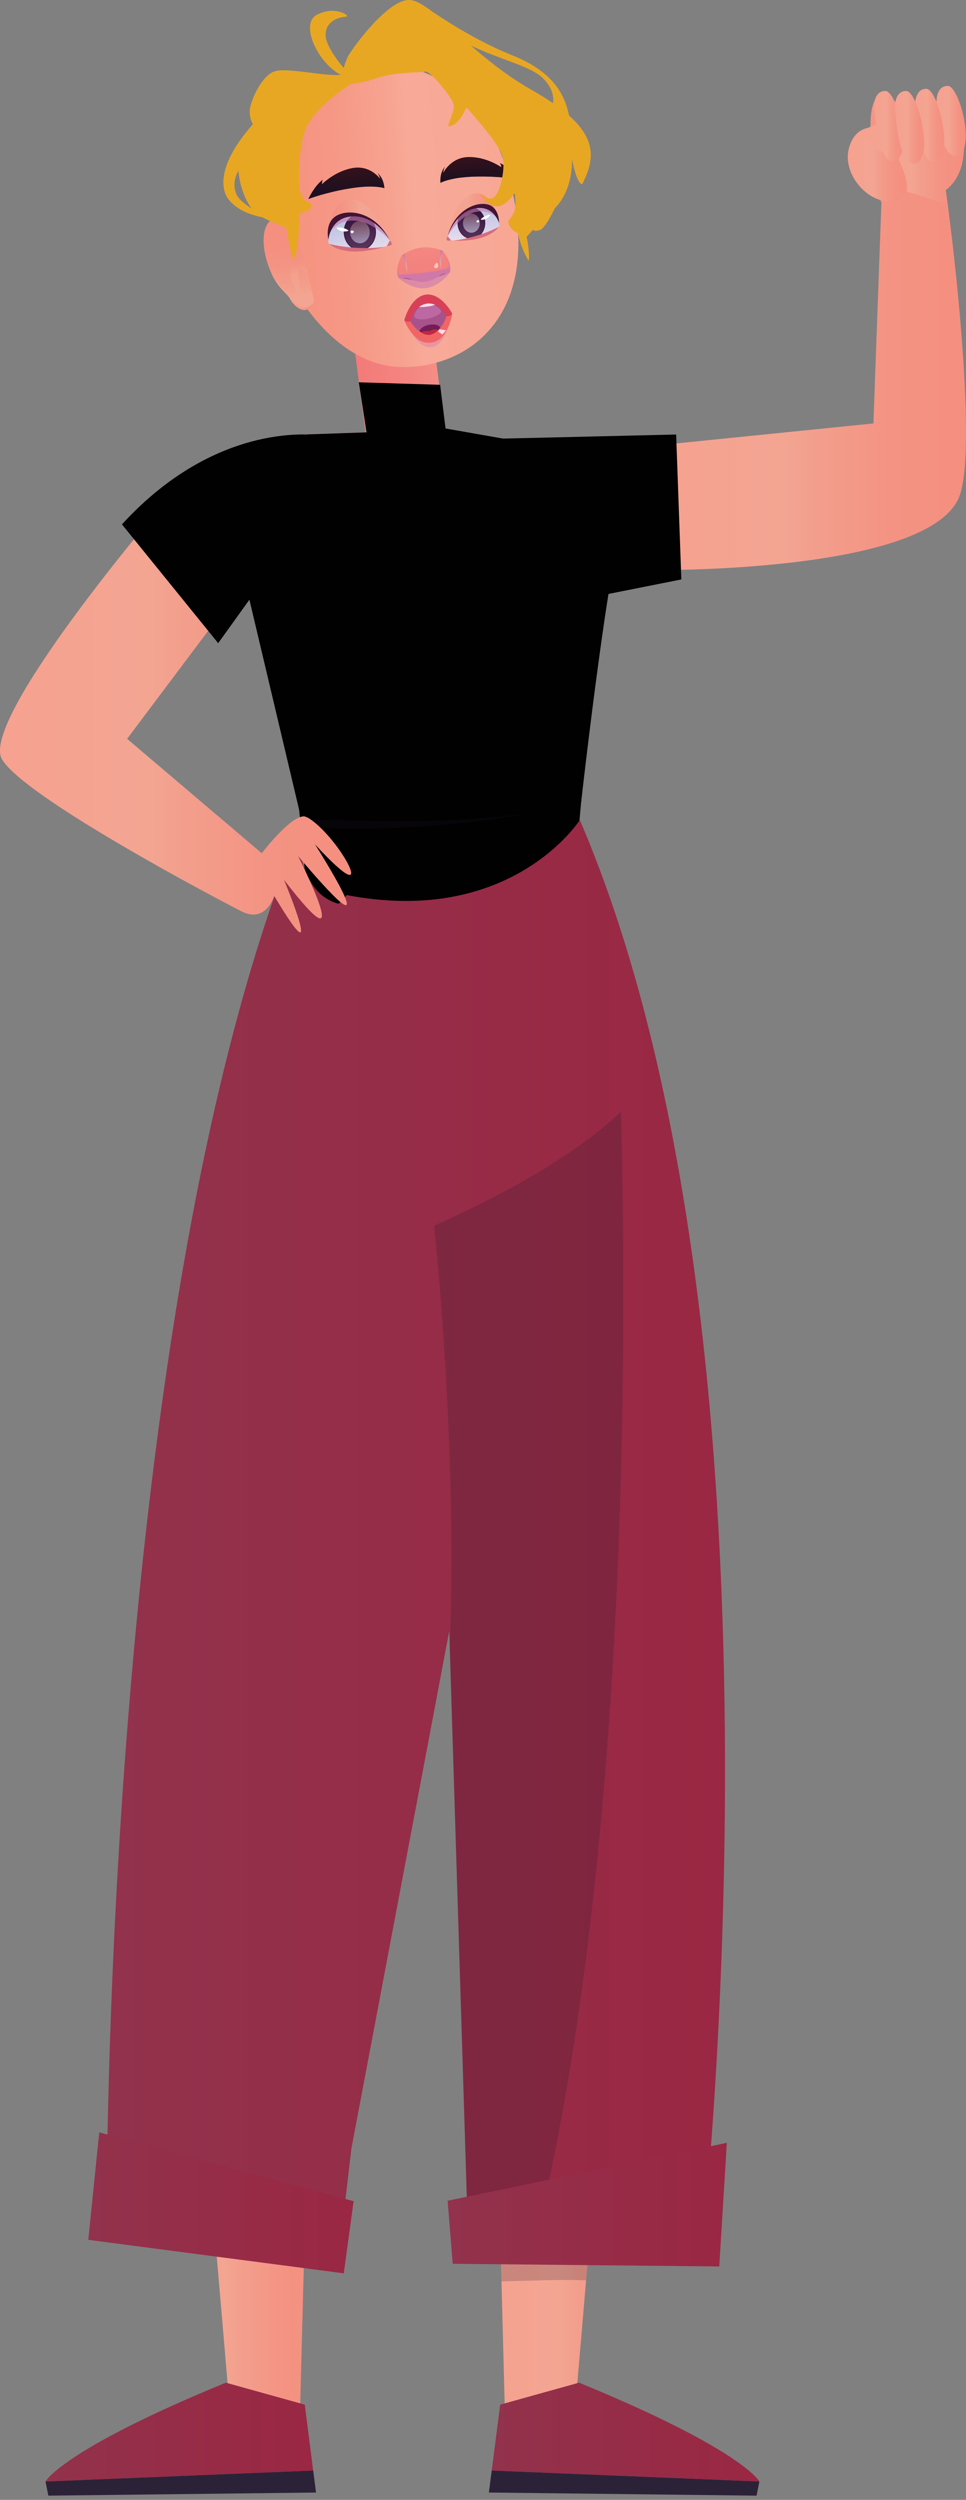 <svg width="99" height="256" viewBox="0 0 99 256" fill="none" xmlns="http://www.w3.org/2000/svg">
<rect x="0" y="0" width="99" height="256" fill="#808080" stroke="none"/>
<path d="M44.077 31.928L45.564 43.878L53.529 45.277L45.564 59.212L31.394 44.484L37.464 44.274L35.563 29.869L44.077 31.928Z" fill="url(#paint0_linear_5_1198)"/>
<path d="M38.794 6.488C38.794 6.488 49.668 5.895 52.568 19.825C55.468 33.755 46.472 38.121 40.384 37.542C34.296 36.963 29.771 30.108 28.645 25.983C27.519 21.859 28.971 7.561 38.794 6.488Z" fill="url(#paint1_linear_5_1198)"/>
<path d="M45.882 24.57C45.586 24.503 46.614 21.831 48.386 21.235C50.523 20.516 51.167 22.662 51.19 23.109C51.212 23.556 47.305 24.887 45.882 24.57Z" fill="url(#paint2_linear_5_1198)"/>
<path d="M48.332 24.456C49.115 24.444 49.741 23.714 49.729 22.827C49.717 21.939 49.072 21.23 48.289 21.242C47.506 21.255 46.88 21.985 46.892 22.872C46.904 23.76 47.549 24.469 48.332 24.456Z" fill="url(#paint3_linear_5_1198)"/>
<path d="M48.33 24.361C49.068 24.349 49.656 23.662 49.645 22.828C49.634 21.993 49.028 21.326 48.29 21.338C47.553 21.35 46.964 22.036 46.975 22.871C46.986 23.706 47.593 24.373 48.33 24.361Z" fill="url(#paint4_linear_5_1198)"/>
<path style="mix-blend-mode:multiply" d="M49.173 22.772C49.213 23.311 48.857 23.786 48.383 23.831C47.906 23.876 47.487 23.474 47.449 22.935C47.409 22.395 47.764 21.921 48.239 21.876C48.716 21.831 49.135 22.232 49.173 22.772Z" fill="url(#paint5_linear_5_1198)"/>
<path d="M45.919 24.045C45.919 24.045 46.548 20.372 48.507 19.867C50.465 19.361 51.076 22.623 51.076 22.623C51.076 22.623 50.48 20.932 48.61 21.221C46.74 21.508 45.917 24.045 45.917 24.045H45.919Z" fill="url(#paint6_linear_5_1198)"/>
<path d="M45.874 24.194L46.227 24.615C46.227 24.615 45.829 24.697 45.778 24.573C45.728 24.449 45.877 24.194 45.877 24.194H45.874Z" fill="#D66C7C"/>
<path d="M46.495 24.632C46.495 24.632 48.07 24.753 49.393 24.326C50.715 23.898 51.121 23.235 51.121 23.235C51.121 23.235 49.075 24.345 46.495 24.632Z" fill="#D66C7C"/>
<path d="M49.282 22.454C49.203 22.547 49.599 22.533 49.887 22.373C50.142 22.23 50.256 22.024 50.228 21.994C50.2 21.963 49.594 22.084 49.282 22.454Z" fill="white"/>
<path d="M49.062 22.561C48.946 22.527 48.82 22.606 48.82 22.674C48.82 22.741 48.966 22.814 49.027 22.777C49.09 22.744 49.125 22.578 49.059 22.558L49.062 22.561Z" fill="white"/>
<g style="mix-blend-mode:multiply" opacity="0.6">
<path d="M45.874 24.194C45.874 24.194 46.947 22.263 48.481 21.78C50.016 21.297 50.844 22.227 50.844 22.227C50.844 22.227 50.533 20.957 48.502 21.317C46.47 21.676 45.874 24.194 45.874 24.194Z" fill="#C978B1"/>
</g>
<path d="M45.874 24.194C45.874 24.194 46.639 21.707 48.739 21.336C50.614 21.005 51.142 22.839 51.142 22.839C51.142 22.839 51.217 21.182 49.895 20.918C48.635 20.668 46.571 21.606 45.874 24.194Z" fill="#401432"/>
<path d="M40.026 25.048C40.346 24.89 38.577 22.134 36.429 21.949C33.834 21.727 33.585 24.348 33.658 24.862C33.733 25.376 38.476 25.806 40.023 25.048H40.026Z" fill="url(#paint7_linear_5_1198)"/>
<path d="M37.215 25.598C38.108 25.395 38.681 24.41 38.495 23.397C38.309 22.384 37.435 21.729 36.541 21.932C35.648 22.135 35.075 23.12 35.261 24.133C35.447 25.145 36.321 25.801 37.215 25.598Z" fill="url(#paint8_linear_5_1198)"/>
<path d="M37.195 25.493C38.036 25.302 38.576 24.374 38.402 23.421C38.227 22.468 37.403 21.85 36.562 22.041C35.72 22.232 35.18 23.16 35.355 24.113C35.53 25.067 36.353 25.684 37.195 25.493Z" fill="url(#paint9_linear_5_1198)"/>
<path style="mix-blend-mode:multiply" d="M35.879 23.915C35.955 24.542 36.465 24.983 37.017 24.902C37.57 24.82 37.956 24.247 37.88 23.62C37.805 22.994 37.295 22.553 36.742 22.634C36.189 22.716 35.803 23.289 35.879 23.915Z" fill="url(#paint10_linear_5_1198)"/>
<path d="M39.867 24.46C39.867 24.46 38.327 20.457 35.985 20.426C33.643 20.395 33.678 24.278 33.678 24.278C33.678 24.278 33.976 22.19 36.169 21.997C38.363 21.803 39.867 24.46 39.867 24.46Z" fill="url(#paint11_linear_5_1198)"/>
<path d="M39.953 24.618L39.647 25.194C39.647 25.194 40.119 25.174 40.15 25.022C40.18 24.868 39.953 24.618 39.953 24.618Z" fill="#D66C7C"/>
<path d="M39.342 25.287C39.342 25.287 37.575 25.863 35.975 25.744C34.375 25.627 33.764 24.983 33.764 24.983C33.764 24.983 36.343 25.677 39.342 25.287Z" fill="#D66C7C"/>
<path d="M35.685 23.584C35.796 23.668 35.339 23.761 34.978 23.66C34.655 23.57 34.481 23.367 34.503 23.323C34.529 23.278 35.245 23.25 35.685 23.584Z" fill="white"/>
<path d="M35.957 23.646C36.081 23.576 36.242 23.629 36.258 23.707C36.273 23.786 36.124 23.907 36.045 23.884C35.967 23.862 35.889 23.685 35.957 23.646Z" fill="white"/>
<g style="mix-blend-mode:multiply" opacity="0.6">
<path d="M39.953 24.618C39.953 24.618 38.3 22.718 36.444 22.595C34.589 22.471 33.857 23.761 33.857 23.761C33.857 23.761 33.925 22.23 36.318 22.075C38.711 21.921 39.953 24.618 39.953 24.618Z" fill="#C978B1"/>
</g>
<path d="M39.953 24.618C39.953 24.618 38.524 22.002 36.051 22.162C33.842 22.305 33.655 24.542 33.655 24.542C33.655 24.542 33.196 22.676 34.645 22.008C36.023 21.373 38.582 21.867 39.953 24.618Z" fill="#401432"/>
<path d="M46.139 27.809C46.139 27.809 46.104 27.978 45.538 28.062C44.973 28.147 44.493 28.753 43.532 28.858C42.57 28.962 42.043 28.461 41.475 28.495C40.907 28.532 40.796 28.377 40.796 28.377C40.677 27.975 40.695 27.568 40.77 27.214C40.77 27.214 40.77 27.203 40.77 27.2C40.904 26.579 41.205 26.118 41.205 26.118C42.492 25.25 43.938 25.096 45.349 25.677C45.349 25.677 45.589 25.927 45.806 26.323V26.329C46.016 26.714 46.205 27.236 46.137 27.809H46.139Z" fill="url(#paint12_linear_5_1198)"/>
<path d="M44.887 28.338C44.887 28.338 45.286 27.877 45.841 27.998L44.887 28.338Z" fill="#812852"/>
<path d="M41.182 28.498C41.182 28.498 41.717 28.256 42.308 28.686L41.182 28.498Z" fill="#812852"/>
<g style="mix-blend-mode:multiply" opacity="0.6">
<path d="M46.139 27.809C46.139 27.809 46.104 27.978 45.538 28.062C44.973 28.147 44.493 28.753 43.532 28.858C42.57 28.962 42.043 28.461 41.475 28.495C40.907 28.532 40.796 28.377 40.796 28.377C40.677 27.975 40.695 27.568 40.77 27.214C40.758 27.318 40.695 27.981 40.935 28.113C41.195 28.259 42.578 28.009 43.454 27.916C44.329 27.824 45.816 27.669 45.96 27.391C46.099 27.127 45.834 26.396 45.809 26.329C46.018 26.714 46.207 27.236 46.139 27.809Z" fill="#C978B1"/>
</g>
<path style="mix-blend-mode:multiply" opacity="0.6" d="M45.352 25.68C45.352 25.68 45.132 26.787 45.233 27.534C45.233 27.534 44.938 26.826 45.142 25.598L45.349 25.677L45.352 25.68Z" fill="url(#paint13_linear_5_1198)"/>
<path style="mix-blend-mode:multiply" opacity="0.6" d="M41.255 26.115C41.255 26.115 41.659 27.155 41.687 27.911C41.687 27.911 41.856 27.152 41.444 25.992L41.255 26.113V26.115Z" fill="url(#paint14_linear_5_1198)"/>
<g style="mix-blend-mode:multiply" opacity="0.6">
<path d="M40.935 28.113C40.935 28.113 40.816 28.29 40.796 28.377C40.776 28.464 42.161 29.664 43.59 29.512C45.019 29.36 46.127 27.975 46.139 27.809C46.152 27.644 45.899 27.461 45.899 27.461C45.899 27.461 44.799 27.773 43.451 27.916C42.103 28.06 40.932 28.113 40.932 28.113H40.935Z" fill="#C978B1"/>
</g>
<path d="M44.559 27.43C44.345 27.323 44.67 26.913 44.769 26.919C44.867 26.924 44.94 27.158 44.9 27.318C44.859 27.478 44.65 27.475 44.559 27.43Z" fill="#FBC9B8"/>
<path d="M45.137 18.732C45.137 18.732 45.705 18.392 47.129 18.201C47.55 18.145 48.047 18.102 48.628 18.086C51.162 18.012 52.979 18.355 52.979 18.355C52.962 18.308 52.172 17.153 51.24 16.692C51.248 16.703 51.374 16.903 51.377 17.128C51.377 17.128 50.289 16.358 48.847 16.139C48.58 16.096 48.297 16.077 48.009 16.082C46.175 16.125 45.43 17.698 45.43 17.698C45.43 17.698 45.445 17.305 45.619 17.057C45.619 17.057 45.059 17.543 45.135 18.732H45.137Z" fill="url(#paint15_linear_5_1198)"/>
<path style="mix-blend-mode:multiply" opacity="0.6" d="M47.131 18.201C47.553 18.145 48.05 18.102 48.63 18.086C51.164 18.012 52.982 18.355 52.982 18.355C52.964 18.308 52.174 17.153 51.243 16.692C51.25 16.703 51.377 16.903 51.379 17.128C51.379 17.128 50.291 16.358 48.85 16.139C49.37 16.366 50.503 16.886 51.202 17.776C51.202 17.776 49.799 17.375 47.129 18.204L47.131 18.201Z" fill="url(#paint16_linear_5_1198)"/>
<path d="M39.395 19.274C39.395 19.274 38.782 19.046 37.353 19.125C36.929 19.148 36.432 19.201 35.859 19.294C33.35 19.698 31.611 20.378 31.611 20.378C31.621 20.328 32.224 19.041 33.072 18.412C33.067 18.425 32.971 18.645 33.004 18.867C33.004 18.867 33.958 17.903 35.346 17.417C35.604 17.327 35.879 17.251 36.164 17.203C37.979 16.9 38.953 18.31 38.953 18.31C38.953 18.31 38.88 17.925 38.668 17.715C38.668 17.715 39.294 18.088 39.4 19.274H39.395Z" fill="url(#paint17_linear_5_1198)"/>
<path style="mix-blend-mode:multiply" opacity="0.6" d="M37.35 19.125C36.926 19.148 36.429 19.201 35.856 19.294C33.347 19.698 31.608 20.378 31.608 20.378C31.618 20.328 32.222 19.041 33.07 18.411C33.065 18.425 32.969 18.645 33.002 18.867C33.002 18.867 33.956 17.903 35.344 17.417C34.864 17.74 33.827 18.465 33.272 19.474C33.272 19.474 34.594 18.813 37.353 19.128L37.35 19.125Z" fill="url(#paint18_linear_5_1198)"/>
<path d="M27.451 27.054C27.555 27.36 27.658 27.633 27.764 27.874L27.769 27.885C28.524 29.61 29.349 29.908 29.771 30.672C30.134 31.333 31.379 32.575 32.214 30.92C32.217 30.92 32.217 30.914 32.217 30.914C32.217 30.914 30.897 24.994 30.349 23.972C30.349 23.972 29.551 22.432 28.486 22.362C27.118 22.269 26.55 24.351 27.451 27.051V27.054Z" fill="url(#paint19_linear_5_1198)"/>
<path style="mix-blend-mode:multiply" opacity="0.6" d="M31.343 27.253C31.343 27.253 28.809 24.258 27.787 24.208C26.765 24.157 27.653 26.913 27.984 27.826C28.314 28.739 28.688 29.248 28.688 29.248C28.688 29.248 28.284 28.172 28.11 27.279C27.86 25.992 28.077 24.812 28.509 24.848C28.94 24.885 29.723 26.422 29.786 26.601C29.849 26.781 29.581 27.166 29.741 28.172C29.897 29.178 30.483 30.201 30.715 30.147C30.947 30.094 30.735 29.293 30.604 28.352C30.473 27.408 31.159 27.478 31.538 28.043L31.341 27.259L31.343 27.253Z" fill="url(#paint20_linear_5_1198)"/>
<path style="mix-blend-mode:multiply" opacity="0.6" d="M31.54 28.04C31.54 28.04 30.884 27.233 30.621 27.694C30.359 28.155 30.743 29.248 30.518 29.425C30.291 29.602 29.837 28.745 29.786 27.899C29.735 27.054 29.93 26.253 30.372 26.32L31.346 27.256L31.543 28.04H31.54Z" fill="url(#paint21_linear_5_1198)"/>
<path style="mix-blend-mode:multiply" d="M27.772 27.885C28.526 29.61 29.352 29.908 29.773 30.672C30.137 31.333 31.381 32.575 32.217 30.92C32.164 30.987 31.636 31.633 30.995 31.49C30.316 31.338 30.021 30.706 29.677 30.237C29.337 29.765 28.59 29.529 27.774 27.885H27.772Z" fill="url(#paint22_linear_5_1198)"/>
<path d="M48.895 137.965L51.823 250.042L59.102 244.803L68.681 132.781L48.895 137.965Z" fill="url(#paint23_linear_5_1198)"/>
<path opacity="0.2" d="M51.394 233.629L48.895 137.965L68.681 132.781L60.067 233.514C57.177 233.41 54.244 233.575 51.394 233.629Z" fill="#201829"/>
<path d="M59.345 243.999L51.26 246.25L50.395 253.001L77.828 254.125C77.828 254.125 76.195 250.911 59.347 243.999H59.345Z" fill="url(#paint24_linear_5_1198)"/>
<path d="M77.826 254.122L50.392 252.998L50.102 255.249L77.535 255.569L77.826 254.122Z" fill="#2B2238"/>
<path d="M16.845 151.985C16.391 152.069 15.932 152.153 15.472 152.238L23.388 244.803L30.667 250.045L33.292 149.524C27.802 150.265 22.31 150.99 16.845 151.988V151.985Z" fill="url(#paint25_linear_5_1198)"/>
<path opacity="0.2" d="M16.845 151.985C16.391 152.069 15.932 152.154 15.472 152.238L22.423 233.514C25.313 233.41 28.246 233.575 31.096 233.629L33.292 149.521C27.802 150.263 22.31 150.988 16.845 151.985Z" fill="url(#paint26_linear_5_1198)"/>
<path d="M23.145 243.999L31.23 246.249L32.096 253.001L4.662 254.125C4.662 254.125 6.295 250.911 23.143 243.999H23.145Z" fill="url(#paint27_linear_5_1198)"/>
<path d="M4.664 254.122L32.098 252.998L32.386 255.249L4.952 255.569L4.664 254.122Z" fill="#2B2238"/>
<path d="M60.226 74.769L57.293 107.121L32.454 102.522L30.046 76.196L60.226 74.769Z" fill="#010101"/>
<path d="M59.426 83.97C59.426 83.97 52.459 94.903 35.543 91.663C35.543 91.663 35.235 91.978 34.713 92.556C30.387 91.402 30.624 85.156 30.624 85.156C10.389 134.641 10.919 228.344 10.919 228.344L29.821 228.687L34.301 229.066L34.357 228.771L34.99 228.782L36.01 220.036L46.043 167.019L47.936 228.091L71.94 230.181C71.94 230.181 82.359 137.403 59.426 83.973V83.97Z" fill="url(#paint28_linear_5_1198)"/>
<g style="mix-blend-mode:multiply">
<path d="M89.512 43.358L90.33 20.755C89.285 18.015 88.959 12.674 89.383 11.025C90.103 8.218 91.784 10.491 91.784 10.491C92.864 8.353 93.823 10.491 93.823 10.491C94.424 8.086 95.984 10.356 95.984 10.356C97.425 7.684 99.224 10.89 98.745 15.835C98.566 17.672 97.806 18.788 96.925 19.468C97.829 25.761 100.105 45.791 98.359 50.727C95.539 58.693 67.174 58.372 67.174 58.372L66.627 45.681L89.514 43.361L89.512 43.358Z" fill="url(#paint29_linear_5_1198)"/>
<path d="M89.797 15.386C90.022 15.068 90.244 14.734 90.466 14.399C93.195 13.556 95.91 12.643 98.725 12.573C98.843 13.517 98.863 14.621 98.745 15.835C98.566 17.672 97.806 18.788 96.925 19.468C96.986 19.892 97.056 20.415 97.129 20.982C94.722 20.137 92.261 19.389 89.764 18.712C89.575 17.802 89.439 16.813 89.345 15.841C89.504 15.731 89.658 15.582 89.797 15.386Z" fill="url(#paint30_linear_5_1198)"/>
<path d="M90.191 13.166C90.191 13.166 87.765 12.354 86.998 15.194C86.231 18.032 89.424 21.412 92.107 20.465C94.79 19.518 90.191 13.166 90.191 13.166Z" fill="url(#paint31_linear_5_1198)"/>
<path d="M88.136 13.472C88.136 13.472 92.203 11.171 95.602 13.174C97.829 14.486 92.47 16.068 90.736 15.624C89.002 15.18 88.136 13.472 88.136 13.472Z" fill="url(#paint32_linear_5_1198)"/>
<path d="M95.986 10.356C95.986 10.356 95.938 8.797 97.137 8.797C98.336 8.797 100.004 15.326 98.136 15.922C96.269 16.515 95.984 10.356 95.984 10.356H95.986Z" fill="url(#paint33_linear_5_1198)"/>
<path d="M89.585 10.876C89.585 10.876 89.537 9.317 90.736 9.317C91.935 9.317 93.603 15.846 91.736 16.442C89.868 17.035 89.585 10.876 89.585 10.876Z" fill="url(#paint34_linear_5_1198)"/>
<path d="M93.785 10.719C93.785 10.719 93.737 9.095 94.936 9.095C96.135 9.095 97.803 15.897 95.936 16.515C94.068 17.133 93.785 10.719 93.785 10.719Z" fill="url(#paint35_linear_5_1198)"/>
<path d="M91.718 10.941C91.718 10.941 91.67 9.317 92.869 9.317C94.068 9.317 95.736 16.119 93.868 16.737C92.001 17.355 91.715 10.941 91.715 10.941H91.718Z" fill="url(#paint36_linear_5_1198)"/>
</g>
<path d="M25.293 59.333L13.027 75.66L26.825 87.376C26.825 87.376 30.195 82.965 31.459 83.678C34.733 85.53 39.352 94.135 32.277 86.463C32.277 86.463 40.682 99.645 30.541 87.659C30.541 87.659 36.916 100.232 29.105 90.098C29.105 90.098 33.64 101.011 28.105 91.75C28.105 91.75 27.252 94.591 24.773 93.338C22.297 92.082 2.643 81.737 0.22 77.787C-2.203 73.836 16.224 52.208 16.224 52.208L25.291 59.333H25.293Z" fill="url(#paint37_linear_5_1198)"/>
<path opacity="0.2" d="M59.562 82.085L60.226 74.766L30.046 76.196L31.79 83.299C32.005 84.173 32.706 84.785 33.519 84.811C39.019 84.982 48.898 84.813 59.562 82.085Z" fill="#201829"/>
<path d="M12.494 53.694L22.36 65.865L25.561 61.412L30.667 82.97C30.932 83.911 32.623 83.959 33.509 83.973C37.764 84.029 50.405 84.76 59.564 82.091C61.235 67.54 62.361 60.822 62.361 60.822L69.827 59.339L69.294 44.498L51.437 44.917C51.437 44.917 51.697 50.435 43.428 50.733C35.162 51.031 32.762 44.6 32.762 44.6C32.762 44.6 22.451 42.818 12.496 53.703L12.494 53.694Z" fill="#010101"/>
<path d="M36.24 225.416L10.172 218.367L9.049 229.372L35.23 232.8L36.24 225.416Z" fill="url(#paint38_linear_5_1198)"/>
<path opacity="0.2" d="M55.16 228.229C64.35 189.535 64.259 137.516 63.636 113.853C58.461 118.66 51.566 122.327 44.493 125.524C44.493 125.524 46.932 147.81 46.096 168.699L47.936 228.085L55.051 228.706C55.089 228.543 55.12 228.392 55.16 228.229Z" fill="#201829"/>
<path d="M74.489 219.44L45.877 225.366L46.397 231.825L73.712 232.098L74.489 219.44Z" fill="url(#paint39_linear_5_1198)"/>
<path d="M43.65 0.728C43.741 0.79 47.967 3.861 52.437 5.636C56.907 7.412 57.982 9.882 58.398 12.236L56.526 11C56.526 11 57.278 9.679 55.66 8.027C54.042 6.375 49.037 5.76 45.533 2.995L43.65 0.725V0.728Z" fill="#E8A723"/>
<path d="M35.606 7.412C35.606 7.412 33.37 4.979 33.37 3.591C33.37 2.203 34.609 1.759 35.478 1.708C35.972 1.68 34.413 0.523 32.487 1.506C30.561 2.489 32.85 7.007 35.374 7.847L35.609 7.412H35.606Z" fill="#E8A723"/>
<path d="M25.546 13.16C22.418 16.849 22.522 19.4 23.511 20.527C24.501 21.654 25.977 22.176 27.89 22.407C27.89 22.407 26.05 21.772 24.703 20.527C23.355 19.282 24.258 17.08 25.394 16.501L25.546 13.158V13.16Z" fill="#E8A723"/>
<path d="M35.049 7.642C35.049 7.642 35.301 6.485 35.682 5.751C36.063 5.018 39.637 0.04 41.891 0C44.145 -0.039 48.065 5.558 54.478 9.207C60.895 12.854 61.407 15.431 59.723 18.751C59.367 19.454 58.605 16.212 58.605 16.212C58.605 16.212 58.843 19.355 56.836 21.345C56.836 21.345 55.97 23.255 55.38 23.517C54.789 23.778 54.627 23.517 54.627 23.517L53.966 24.238C53.966 24.238 54.307 25.893 54.186 26.708C54.186 26.708 53.439 25.612 53.093 23.884C53.093 23.884 52.31 23.626 52.098 22.811C52.018 22.502 52.78 22.039 52.815 21.111C52.85 20.187 52.747 19.771 52.747 19.771C52.747 19.771 51.748 21.305 50.791 21.111C49.834 20.92 49.206 19.771 49.206 19.771C49.206 19.771 49.87 20.572 50.528 20.263C51.187 19.954 51.811 17.524 51.533 16.133C51.255 14.742 47.8 11 47.8 11C47.8 11 47.005 12.93 46.01 12.93C45.708 12.93 46.717 11.348 46.455 10.575C46.192 9.803 44.032 7.156 43.557 7.333C43.35 7.409 40.505 7.373 38.772 7.951C37.038 8.53 35.962 8.609 35.962 8.609C35.962 8.609 32.785 10.567 31.568 12.711C30.351 14.854 30.702 19.398 30.702 19.398C30.702 19.398 30.919 20.516 31.793 20.845C32.33 21.047 31.414 21.946 30.702 21.772C30.702 21.772 30.657 25.952 30.099 26.523C29.922 26.703 29.319 23.275 29.319 23.275C29.319 23.275 27.855 22.811 26.581 22.075C25.306 21.339 24.369 18.791 24.395 16.476C24.42 14.161 25.929 12.711 25.929 12.711C25.929 12.711 25.591 12.306 25.591 11.393C25.591 10.48 26.825 7.586 28.289 7.266C29.753 6.948 33.607 7.904 35.049 7.642Z" fill="#E8A723"/>
<g style="mix-blend-mode:multiply" opacity="0.6">
<path d="M24.395 16.473C24.289 18.785 25.306 21.336 26.581 22.072C27.855 22.808 29.319 23.272 29.319 23.272C29.319 23.272 29.922 26.703 30.099 26.52C30.657 25.95 30.702 21.769 30.702 21.769C31.416 21.943 32.33 21.044 31.793 20.842C30.919 20.51 30.702 19.395 30.702 19.395C30.702 19.395 30.354 14.849 31.568 12.708C32.785 10.564 35.962 8.606 35.962 8.606C35.962 8.606 37.038 8.527 38.772 7.949C40.505 7.37 43.35 7.409 43.557 7.33C44.032 7.153 46.192 9.8 46.455 10.573C46.715 11.345 45.708 12.927 46.01 12.927C47.005 12.927 47.8 10.997 47.8 10.997C47.8 10.997 49.547 12.891 50.657 14.484C50.382 14.062 49.771 13.011 49.653 11.885C49.499 10.424 52.992 13.621 53.615 15.63C54.239 17.639 52.194 19.799 52.101 18.749C52.01 17.715 51.551 16.181 51.535 16.133C51.811 17.524 51.187 19.954 50.528 20.263C49.895 20.561 49.254 19.828 49.208 19.774C49.246 19.841 49.865 20.926 50.793 21.111C51.75 21.302 52.749 19.771 52.749 19.771C52.749 19.771 52.853 20.187 52.818 21.111C52.782 22.039 52.02 22.502 52.101 22.811C52.313 23.623 53.095 23.882 53.095 23.882C53.441 25.61 54.188 26.705 54.188 26.705C54.312 25.891 53.969 24.236 53.969 24.236L54.63 23.514C54.63 23.514 54.794 23.775 55.382 23.514C55.973 23.252 56.839 21.342 56.839 21.342C58.843 19.353 58.608 16.209 58.608 16.209C58.608 16.209 59.37 19.451 59.726 18.749C60.256 14.585 59.681 14.472 53.335 10.806C49.988 8.873 48.426 7.603 47.697 6.836C49.678 9.505 52.684 10.901 53.966 12.079C55.395 13.391 55.486 16.324 55.486 16.324C55.486 16.324 54.862 14.509 52.098 11.924C49.334 9.336 47.535 7.833 47.535 7.833C47.535 7.833 47.51 10.149 46.954 10.033C46.399 9.918 44.236 5.013 42.133 4.706C40.538 4.476 38.229 4.9 40.122 3.332C41.98 1.796 43.923 2.397 44.473 2.866C42.961 1.501 41.432 2.195 40.119 2.815C38.734 3.47 36.341 6.058 36.008 5.229C35.846 5.465 35.735 5.647 35.682 5.749C35.301 6.482 35.049 7.639 35.049 7.639C34.193 7.794 32.487 7.521 30.934 7.339C30.934 7.339 35.094 8.258 34.463 8.488C33.832 8.718 32.598 8.836 30.864 8.643C29.13 8.449 28.158 8.952 27.328 10.494C26.525 11.98 27.075 13.253 27.118 13.343C26.674 12.143 28.13 10.455 30.301 10.3C32.408 10.151 33.774 9.64 33.857 9.606C31.099 10.958 29.11 11.682 28.294 13.152C26.972 15.534 27.502 17.217 27.502 17.217C26.013 16.276 25.934 12.702 25.934 12.702C25.513 13.351 24.506 14.18 24.4 16.467L24.395 16.473Z" fill="#E8A723"/>
</g>
<g style="mix-blend-mode:multiply">
<path d="M58.605 16.214C58.605 16.214 57.936 13.579 54.547 12.239C54.547 12.239 59.522 12.531 59.522 18.754C59.522 18.754 59.1 18.726 58.605 16.214Z" fill="#E8A723"/>
</g>
<g style="mix-blend-mode:multiply">
<path d="M53.163 14.678C54.254 16.967 53.396 18.442 52.745 19.774C52.745 19.774 54.087 19.398 54.547 17.602C55.006 15.807 53.161 14.678 53.161 14.678H53.163Z" fill="#E8A723"/>
</g>
<g style="mix-blend-mode:multiply">
<path d="M33.855 9.615C33.855 9.615 26.646 7.949 27.1 12.458C27.1 12.458 27.615 10.915 29.347 10.483C30.743 10.134 31.066 10.483 33.855 9.615Z" fill="#E8A723"/>
</g>
<g style="mix-blend-mode:multiply">
<path d="M54.627 23.519C55.796 20.578 57.426 17.248 55.137 13.16C55.137 13.16 57.035 14.515 57.512 17.161C57.765 18.563 57.459 19.381 56.836 21.348C56.783 21.513 56.228 22.514 55.713 23.244C55.306 23.82 54.627 23.519 54.627 23.519Z" fill="#E8A723"/>
</g>
<g style="mix-blend-mode:multiply">
<path d="M29.319 23.275C27.923 21.258 28.436 19.238 28.436 19.238C28.436 19.238 28.052 19.406 27.396 20.19C26.22 21.592 26.581 22.075 26.581 22.075C26.581 22.075 27.464 22.536 28.526 22.991L29.319 23.278V23.275Z" fill="#E8A723"/>
</g>
<g style="mix-blend-mode:multiply">
<path d="M30.7 21.772C29.496 21.541 28.988 19.6 28.988 19.6C28.988 19.6 29.097 23.216 30.465 25.292L30.7 21.772Z" fill="#E8A723"/>
</g>
<g style="mix-blend-mode:multiply" opacity="0.4">
<path d="M46.023 33.311C46.015 33.333 45.947 33.513 45.813 33.746C45.811 33.752 45.806 33.757 45.803 33.763C45.67 33.993 45.485 34.367 45.223 34.606C45.218 34.609 45.215 34.614 45.21 34.617C44.95 34.85 44.622 35.039 44.223 35.092C44.208 35.092 44.193 35.095 44.178 35.098C44.163 35.098 44.148 35.103 44.133 35.103C43.734 35.157 43.375 35.064 43.072 34.907C43.067 34.907 43.062 34.901 43.057 34.898C42.752 34.738 42.489 34.423 42.313 34.235C42.308 34.229 42.305 34.227 42.3 34.221C42.121 34.03 42.017 33.873 42.002 33.853C42.032 33.906 43.014 35.713 44.208 35.55C44.216 35.55 44.221 35.55 44.228 35.547C44.236 35.547 44.241 35.547 44.249 35.547C45.44 35.384 46.003 33.37 46.02 33.308L46.023 33.311Z" fill="#CC77B1"/>
</g>
<path d="M45.667 32.294L45.553 32.322L45.395 32.361L43.9 32.563C42.923 32.695 42.406 32.766 42.406 32.766H42.245L42.128 32.771L41.432 32.785C41.437 32.802 41.624 33.322 42.005 33.853C42.093 33.977 42.191 34.1 42.303 34.221C42.308 34.227 42.31 34.229 42.315 34.235C42.522 34.457 42.777 34.755 43.06 34.898C43.065 34.898 43.07 34.904 43.075 34.907C43.393 35.064 43.761 35.145 44.178 35.095C44.594 35.033 44.933 34.856 45.208 34.617C45.213 34.614 45.215 34.609 45.22 34.606C45.465 34.392 45.647 34.036 45.801 33.763C45.803 33.757 45.809 33.752 45.811 33.746C45.892 33.6 45.96 33.454 46.02 33.311C46.273 32.693 46.341 32.139 46.344 32.119L45.665 32.294H45.667Z" fill="#F16564"/>
<path d="M43.638 30.167C42.022 30.434 41.432 32.788 41.432 32.788C41.72 33.117 42.126 32.839 42.126 32.839C42.166 32.819 42.207 32.797 42.245 32.771C42.676 32.507 43.007 32.075 43.502 31.937C43.602 31.909 43.711 31.895 43.827 31.889C43.941 31.864 44.049 31.847 44.153 31.847C44.663 31.847 45.077 32.178 45.554 32.319C45.596 32.333 45.639 32.341 45.682 32.353C45.682 32.353 46.134 32.513 46.344 32.117C46.344 32.117 45.261 29.99 43.635 30.164L43.638 30.167Z" fill="#D94058"/>
<path d="M45.771 32.308C45.238 33.979 44.281 34.235 44.09 34.272C42.999 34.42 42.043 32.92 42.03 32.816C42.03 32.805 42.126 32.712 42.144 32.693C42.305 32.502 42.356 31.855 42.931 31.431C42.934 31.431 42.936 31.428 42.939 31.425C42.946 31.42 42.954 31.414 42.959 31.411C42.961 31.411 42.966 31.406 42.971 31.403C42.977 31.4 42.982 31.397 42.984 31.395C42.984 31.395 42.989 31.392 42.992 31.389C43.002 31.383 43.014 31.375 43.027 31.366C43.04 31.358 43.052 31.35 43.065 31.344C43.078 31.335 43.088 31.33 43.103 31.322C43.108 31.322 43.11 31.316 43.115 31.316C43.204 31.268 43.3 31.223 43.403 31.189C43.507 31.156 43.618 31.128 43.739 31.111C43.978 31.077 44.196 31.094 44.387 31.142C44.392 31.142 44.398 31.142 44.4 31.145C44.415 31.147 44.428 31.153 44.44 31.156C44.453 31.159 44.468 31.164 44.481 31.167C44.496 31.173 44.509 31.175 44.519 31.178C44.521 31.178 44.524 31.178 44.526 31.181C44.531 31.181 44.536 31.184 44.541 31.187C44.547 31.187 44.551 31.189 44.554 31.192C44.562 31.195 44.569 31.198 44.579 31.201C44.582 31.201 44.584 31.201 44.589 31.203C45.238 31.459 45.47 32.052 45.627 32.215C45.647 32.235 45.766 32.294 45.763 32.305L45.771 32.308Z" fill="#741C55"/>
<g style="mix-blend-mode:soft-light">
<path d="M44.88 33.94L45.329 34.252C45.531 34.078 45.695 33.816 45.695 33.816L45.039 33.724L44.882 33.94H44.88Z" fill="#FBDCEA"/>
</g>
<path d="M44.032 33.901C43.991 33.889 43.413 33.836 43.153 34.036C43.153 34.036 43.575 34.342 44.082 34.274C44.08 34.274 44.097 34.274 44.092 34.274C44.516 34.215 44.925 33.797 44.925 33.797C44.69 33.682 44.38 33.69 44.032 33.904V33.901Z" fill="#BF2940"/>
<g style="mix-blend-mode:multiply" opacity="0.6">
<path d="M45.771 32.308C45.455 33.24 45.152 33.533 45.117 33.58C44.973 33.016 43.332 33.114 42.971 33.912C42.492 33.555 42.043 32.92 42.03 32.816C42.03 32.805 42.101 32.749 42.144 32.693C42.275 32.513 42.356 31.855 42.931 31.431C42.934 31.431 42.936 31.428 42.939 31.425C42.946 31.42 42.954 31.414 42.959 31.411C42.961 31.411 42.966 31.406 42.971 31.403C42.977 31.4 42.982 31.397 42.984 31.395C42.984 31.395 42.989 31.392 42.992 31.389C43.002 31.383 43.014 31.375 43.027 31.366C43.04 31.358 43.052 31.35 43.065 31.344C43.078 31.335 43.088 31.33 43.103 31.322C43.108 31.322 43.11 31.316 43.115 31.316C43.204 31.268 43.3 31.223 43.403 31.189C43.507 31.156 43.618 31.128 43.739 31.111C43.978 31.077 44.196 31.094 44.387 31.142C44.392 31.142 44.398 31.142 44.4 31.145C44.415 31.147 44.428 31.153 44.44 31.156C44.453 31.159 44.468 31.164 44.481 31.167C44.496 31.173 44.509 31.175 44.519 31.178C44.521 31.178 44.524 31.178 44.526 31.181C44.531 31.181 44.536 31.184 44.541 31.187C44.547 31.187 44.551 31.189 44.554 31.192C44.562 31.195 44.569 31.198 44.579 31.201C44.582 31.201 44.584 31.201 44.589 31.203C45.238 31.459 45.473 32.06 45.627 32.215C45.68 32.268 45.768 32.294 45.763 32.305L45.771 32.308Z" fill="#CC77B1"/>
</g>
<g style="mix-blend-mode:multiply" opacity="0.6">
<path d="M42.553 32.552C43.302 33.049 45.435 32.232 45.195 31.813C44.958 31.397 44.026 30.886 43.226 31.313C42.782 31.549 42.229 32.339 42.55 32.552H42.553Z" fill="#CC77B1"/>
</g>
<path d="M44.597 31.203C44.597 31.203 44.592 31.203 44.587 31.201C44.582 31.201 44.572 31.195 44.562 31.192C44.556 31.192 44.554 31.189 44.549 31.187C44.544 31.187 44.539 31.184 44.534 31.181C44.531 31.181 44.529 31.181 44.526 31.178C44.496 31.167 44.453 31.156 44.405 31.142C44.4 31.142 44.398 31.142 44.392 31.139C44.231 31.097 43.991 31.057 43.746 31.091H43.741H43.736C43.491 31.125 43.267 31.229 43.12 31.313C43.115 31.313 43.113 31.319 43.108 31.319C43.065 31.344 43.027 31.366 42.999 31.386C42.997 31.386 42.994 31.389 42.992 31.392C42.987 31.395 42.981 31.397 42.979 31.4C42.974 31.403 42.971 31.406 42.966 31.409C42.956 31.414 42.951 31.42 42.946 31.423C42.941 31.425 42.939 31.428 42.939 31.428C43.219 31.462 43.514 31.439 43.779 31.395C44.047 31.366 44.337 31.307 44.602 31.201L44.597 31.203Z" fill="#FBDCEA"/>
<path d="M45.107 39.407L45.662 43.878L53.628 45.277L45.662 59.212L31.492 44.484L37.562 44.274L36.773 39.149L45.107 39.407Z" fill="#010101"/>
<defs>
<linearGradient id="paint0_linear_5_1198" x1="53.384" y1="43.269" x2="31.436" y2="44.945" gradientUnits="userSpaceOnUse">
<stop stop-color="#F9AF9C"/>
<stop offset="0.2" stop-color="#F69B8E"/>
<stop offset="0.47" stop-color="#F48781"/>
<stop offset="0.73" stop-color="#F37B79"/>
<stop offset="1" stop-color="#F37777"/>
</linearGradient>
<linearGradient id="paint1_linear_5_1198" x1="52.884" y1="20.8" x2="28.259" y2="22.681" gradientUnits="userSpaceOnUse">
<stop stop-color="#F8A795"/>
<stop offset="0.43" stop-color="#F8A997"/>
<stop offset="0.52" stop-color="#F7A290"/>
<stop offset="0.76" stop-color="#F69684"/>
<stop offset="1" stop-color="#F69280"/>
</linearGradient>
<linearGradient id="paint2_linear_5_1198" x1="48.598" y1="24.501" x2="48.608" y2="20.967" gradientUnits="userSpaceOnUse">
<stop stop-color="#E6DBEC"/>
<stop offset="1" stop-color="#B8C1E2"/>
</linearGradient>
<linearGradient id="paint3_linear_5_1198" x1="48.473" y1="24.641" x2="48.178" y2="21.443" gradientUnits="userSpaceOnUse">
<stop stop-color="#48204B"/>
<stop offset="1" stop-color="#301138"/>
</linearGradient>
<linearGradient id="paint4_linear_5_1198" x1="48.465" y1="24.54" x2="48.187" y2="21.532" gradientUnits="userSpaceOnUse">
<stop stop-color="#57345B"/>
<stop offset="1" stop-color="#301138"/>
</linearGradient>
<linearGradient id="paint5_linear_5_1198" x1="48.425" y1="23.754" x2="48.245" y2="21.803" gradientUnits="userSpaceOnUse">
<stop stop-color="#A093B6"/>
<stop offset="0.99" stop-color="#734B61"/>
</linearGradient>
<linearGradient id="paint6_linear_5_1198" x1="45.816" y1="22.002" x2="51.049" y2="21.612" gradientUnits="userSpaceOnUse">
<stop stop-color="#F7A190"/>
<stop offset="0.43" stop-color="#F3A592"/>
<stop offset="0.51" stop-color="#F39F8D"/>
<stop offset="0.76" stop-color="#F49383"/>
<stop offset="1" stop-color="#F58F80"/>
</linearGradient>
<linearGradient id="paint7_linear_5_1198" x1="37.146" y1="26.043" x2="36.163" y2="22.066" gradientUnits="userSpaceOnUse">
<stop stop-color="#E6DBEC"/>
<stop offset="1" stop-color="#B8C1E2"/>
</linearGradient>
<linearGradient id="paint8_linear_5_1198" x1="37.147" y1="25.743" x2="36.596" y2="22.05" gradientUnits="userSpaceOnUse">
<stop stop-color="#48204B"/>
<stop offset="1" stop-color="#301138"/>
</linearGradient>
<linearGradient id="paint9_linear_5_1198" x1="37.137" y1="25.332" x2="36.619" y2="21.855" gradientUnits="userSpaceOnUse">
<stop stop-color="#57345B"/>
<stop offset="1" stop-color="#301138"/>
</linearGradient>
<linearGradient id="paint10_linear_5_1198" x1="37.06" y1="25.053" x2="36.723" y2="22.796" gradientUnits="userSpaceOnUse">
<stop stop-color="#A093B6"/>
<stop offset="0.99" stop-color="#734B61"/>
</linearGradient>
<linearGradient id="paint11_linear_5_1198" x1="39.638" y1="22.332" x2="33.561" y2="23.065" gradientUnits="userSpaceOnUse">
<stop stop-color="#F7A190"/>
<stop offset="0.43" stop-color="#F3A592"/>
<stop offset="0.51" stop-color="#F39F8D"/>
<stop offset="0.76" stop-color="#F49383"/>
<stop offset="1" stop-color="#F58F80"/>
</linearGradient>
<linearGradient id="paint12_linear_5_1198" x1="43.53" y1="29.025" x2="43.158" y2="25.531" gradientUnits="userSpaceOnUse">
<stop stop-color="#F37B7F"/>
<stop offset="0.4" stop-color="#F3817F"/>
<stop offset="1" stop-color="#F48680"/>
</linearGradient>
<linearGradient id="paint13_linear_5_1198" x1="45.327" y1="27.69" x2="45.123" y2="25.767" gradientUnits="userSpaceOnUse">
<stop stop-color="#FBE3D4"/>
<stop offset="0.99" stop-color="#AE7CB7"/>
</linearGradient>
<linearGradient id="paint14_linear_5_1198" x1="41.59" y1="28.085" x2="41.386" y2="26.162" gradientUnits="userSpaceOnUse">
<stop stop-color="#FBE3D4"/>
<stop offset="0.99" stop-color="#AE7CB7"/>
</linearGradient>
<linearGradient id="paint15_linear_5_1198" x1="48.903" y1="16.406" x2="49.094" y2="18.427" gradientUnits="userSpaceOnUse">
<stop stop-color="#31111B"/>
<stop offset="1" stop-color="#1A0F21"/>
</linearGradient>
<linearGradient id="paint16_linear_5_1198" x1="52.885" y1="16.999" x2="47.08" y2="17.443" gradientUnits="userSpaceOnUse">
<stop stop-color="#31111B"/>
<stop offset="1" stop-color="#1A0F21"/>
</linearGradient>
<linearGradient id="paint17_linear_5_1198" x1="35.34" y1="17.641" x2="35.531" y2="19.662" gradientUnits="userSpaceOnUse">
<stop stop-color="#31111B"/>
<stop offset="1" stop-color="#1A0F21"/>
</linearGradient>
<linearGradient id="paint18_linear_5_1198" x1="37.307" y1="18.474" x2="31.502" y2="18.917" gradientUnits="userSpaceOnUse">
<stop stop-color="#31111B"/>
<stop offset="1" stop-color="#1A0F21"/>
</linearGradient>
<linearGradient id="paint19_linear_5_1198" x1="30.567" y1="34.887" x2="28.811" y2="24.618" gradientUnits="userSpaceOnUse">
<stop stop-color="#F7A190"/>
<stop offset="0.43" stop-color="#F3A592"/>
<stop offset="0.51" stop-color="#F39F8D"/>
<stop offset="0.76" stop-color="#F49383"/>
<stop offset="1" stop-color="#F58F80"/>
</linearGradient>
<linearGradient id="paint20_linear_5_1198" x1="30.196" y1="32.201" x2="28.988" y2="25.131" gradientUnits="userSpaceOnUse">
<stop stop-color="#F7A190"/>
<stop offset="0.43" stop-color="#F3A592"/>
<stop offset="0.51" stop-color="#F39F8D"/>
<stop offset="0.76" stop-color="#F49383"/>
<stop offset="1" stop-color="#F58F80"/>
</linearGradient>
<linearGradient id="paint21_linear_5_1198" x1="30.857" y1="29.416" x2="30.331" y2="26.345" gradientUnits="userSpaceOnUse">
<stop stop-color="#F7A190"/>
<stop offset="0.43" stop-color="#F3A592"/>
<stop offset="0.51" stop-color="#F39F8D"/>
<stop offset="0.76" stop-color="#F49383"/>
<stop offset="1" stop-color="#F58F80"/>
</linearGradient>
<linearGradient id="paint22_linear_5_1198" x1="28.074" y1="30.098" x2="32.023" y2="29.553" gradientUnits="userSpaceOnUse">
<stop stop-color="#F7A190"/>
<stop offset="0.43" stop-color="#F3A592"/>
<stop offset="0.51" stop-color="#F39F8D"/>
<stop offset="0.76" stop-color="#F49383"/>
<stop offset="1" stop-color="#F58F80"/>
</linearGradient>
<linearGradient id="paint23_linear_5_1198" x1="48.895" y1="191.412" x2="68.681" y2="191.412" gradientUnits="userSpaceOnUse">
<stop stop-color="#F7A190"/>
<stop offset="0.43" stop-color="#F3A592"/>
<stop offset="0.51" stop-color="#F39F8D"/>
<stop offset="0.76" stop-color="#F49383"/>
<stop offset="1" stop-color="#F58F80"/>
</linearGradient>
<linearGradient id="paint24_linear_5_1198" x1="50.392" y1="249.062" x2="77.826" y2="249.062" gradientUnits="userSpaceOnUse">
<stop stop-color="#92324C"/>
<stop offset="1" stop-color="#9A2743"/>
</linearGradient>
<linearGradient id="paint25_linear_5_1198" x1="15.472" y1="199.782" x2="33.292" y2="199.782" gradientUnits="userSpaceOnUse">
<stop stop-color="#F7A190"/>
<stop offset="0.43" stop-color="#F3A592"/>
<stop offset="0.51" stop-color="#F39F8D"/>
<stop offset="0.76" stop-color="#F49383"/>
<stop offset="1" stop-color="#F58F80"/>
</linearGradient>
<linearGradient id="paint26_linear_5_1198" x1="15.472" y1="191.575" x2="33.292" y2="191.575" gradientUnits="userSpaceOnUse">
<stop stop-color="#F7A190"/>
<stop offset="0.43" stop-color="#F3A592"/>
<stop offset="0.51" stop-color="#F39F8D"/>
<stop offset="0.76" stop-color="#F49383"/>
<stop offset="1" stop-color="#F58F80"/>
</linearGradient>
<linearGradient id="paint27_linear_5_1198" x1="4.664" y1="0" x2="32.098" y2="0" gradientUnits="userSpaceOnUse">
<stop stop-color="#92324C"/>
<stop offset="1" stop-color="#9A2743"/>
</linearGradient>
<linearGradient id="paint28_linear_5_1198" x1="10.916" y1="157.073" x2="74.3" y2="157.073" gradientUnits="userSpaceOnUse">
<stop stop-color="#92324C"/>
<stop offset="1" stop-color="#9A2743"/>
</linearGradient>
<linearGradient id="paint29_linear_5_1198" x1="66.624" y1="33.878" x2="99" y2="33.878" gradientUnits="userSpaceOnUse">
<stop stop-color="#F7A190"/>
<stop offset="0.43" stop-color="#F3A592"/>
<stop offset="0.51" stop-color="#F39F8D"/>
<stop offset="0.76" stop-color="#F49383"/>
<stop offset="1" stop-color="#F58F80"/>
</linearGradient>
<linearGradient id="paint30_linear_5_1198" x1="89.345" y1="16.776" x2="98.826" y2="16.776" gradientUnits="userSpaceOnUse">
<stop stop-color="#F7A190"/>
<stop offset="0.43" stop-color="#F3A592"/>
<stop offset="0.51" stop-color="#F39F8D"/>
<stop offset="0.76" stop-color="#F49383"/>
<stop offset="1" stop-color="#F58F80"/>
</linearGradient>
<linearGradient id="paint31_linear_5_1198" x1="86.884" y1="16.841" x2="92.947" y2="16.841" gradientUnits="userSpaceOnUse">
<stop stop-color="#F7A190"/>
<stop offset="0.43" stop-color="#F3A592"/>
<stop offset="0.51" stop-color="#F39F8D"/>
<stop offset="0.76" stop-color="#F49383"/>
<stop offset="1" stop-color="#F58F80"/>
</linearGradient>
<linearGradient id="paint32_linear_5_1198" x1="88.136" y1="14.028" x2="96.138" y2="14.028" gradientUnits="userSpaceOnUse">
<stop stop-color="#F7A190"/>
<stop offset="0.43" stop-color="#F3A592"/>
<stop offset="0.51" stop-color="#F39F8D"/>
<stop offset="0.76" stop-color="#F49383"/>
<stop offset="1" stop-color="#F58F80"/>
</linearGradient>
<linearGradient id="paint33_linear_5_1198" x1="95.986" y1="12.379" x2="98.975" y2="12.379" gradientUnits="userSpaceOnUse">
<stop stop-color="#F7A190"/>
<stop offset="0.43" stop-color="#F3A592"/>
<stop offset="0.51" stop-color="#F39F8D"/>
<stop offset="0.76" stop-color="#F49383"/>
<stop offset="1" stop-color="#F58F80"/>
</linearGradient>
<linearGradient id="paint34_linear_5_1198" x1="89.585" y1="12.899" x2="92.576" y2="12.899" gradientUnits="userSpaceOnUse">
<stop stop-color="#F7A190"/>
<stop offset="0.43" stop-color="#F3A592"/>
<stop offset="0.51" stop-color="#F39F8D"/>
<stop offset="0.76" stop-color="#F49383"/>
<stop offset="1" stop-color="#F58F80"/>
</linearGradient>
<linearGradient id="paint35_linear_5_1198" x1="93.785" y1="12.826" x2="96.776" y2="12.826" gradientUnits="userSpaceOnUse">
<stop stop-color="#F7A190"/>
<stop offset="0.43" stop-color="#F3A592"/>
<stop offset="0.51" stop-color="#F39F8D"/>
<stop offset="0.76" stop-color="#F49383"/>
<stop offset="1" stop-color="#F58F80"/>
</linearGradient>
<linearGradient id="paint36_linear_5_1198" x1="91.718" y1="13.048" x2="94.709" y2="13.048" gradientUnits="userSpaceOnUse">
<stop stop-color="#F7A190"/>
<stop offset="0.43" stop-color="#F3A592"/>
<stop offset="0.51" stop-color="#F39F8D"/>
<stop offset="0.76" stop-color="#F49383"/>
<stop offset="1" stop-color="#F58F80"/>
</linearGradient>
<linearGradient id="paint37_linear_5_1198" x1="0.003" y1="73.842" x2="35.993" y2="73.842" gradientUnits="userSpaceOnUse">
<stop stop-color="#F7A190"/>
<stop offset="0.43" stop-color="#F3A592"/>
<stop offset="0.51" stop-color="#F39F8D"/>
<stop offset="0.76" stop-color="#F49383"/>
<stop offset="1" stop-color="#F58F80"/>
</linearGradient>
<linearGradient id="paint38_linear_5_1198" x1="9.049" y1="225.585" x2="36.24" y2="225.585" gradientUnits="userSpaceOnUse">
<stop stop-color="#92324C"/>
<stop offset="1" stop-color="#9A2743"/>
</linearGradient>
<linearGradient id="paint39_linear_5_1198" x1="45.877" y1="225.768" x2="74.489" y2="225.768" gradientUnits="userSpaceOnUse">
<stop stop-color="#92324C"/>
<stop offset="1" stop-color="#9A2743"/>
</linearGradient>
</defs>
</svg>
